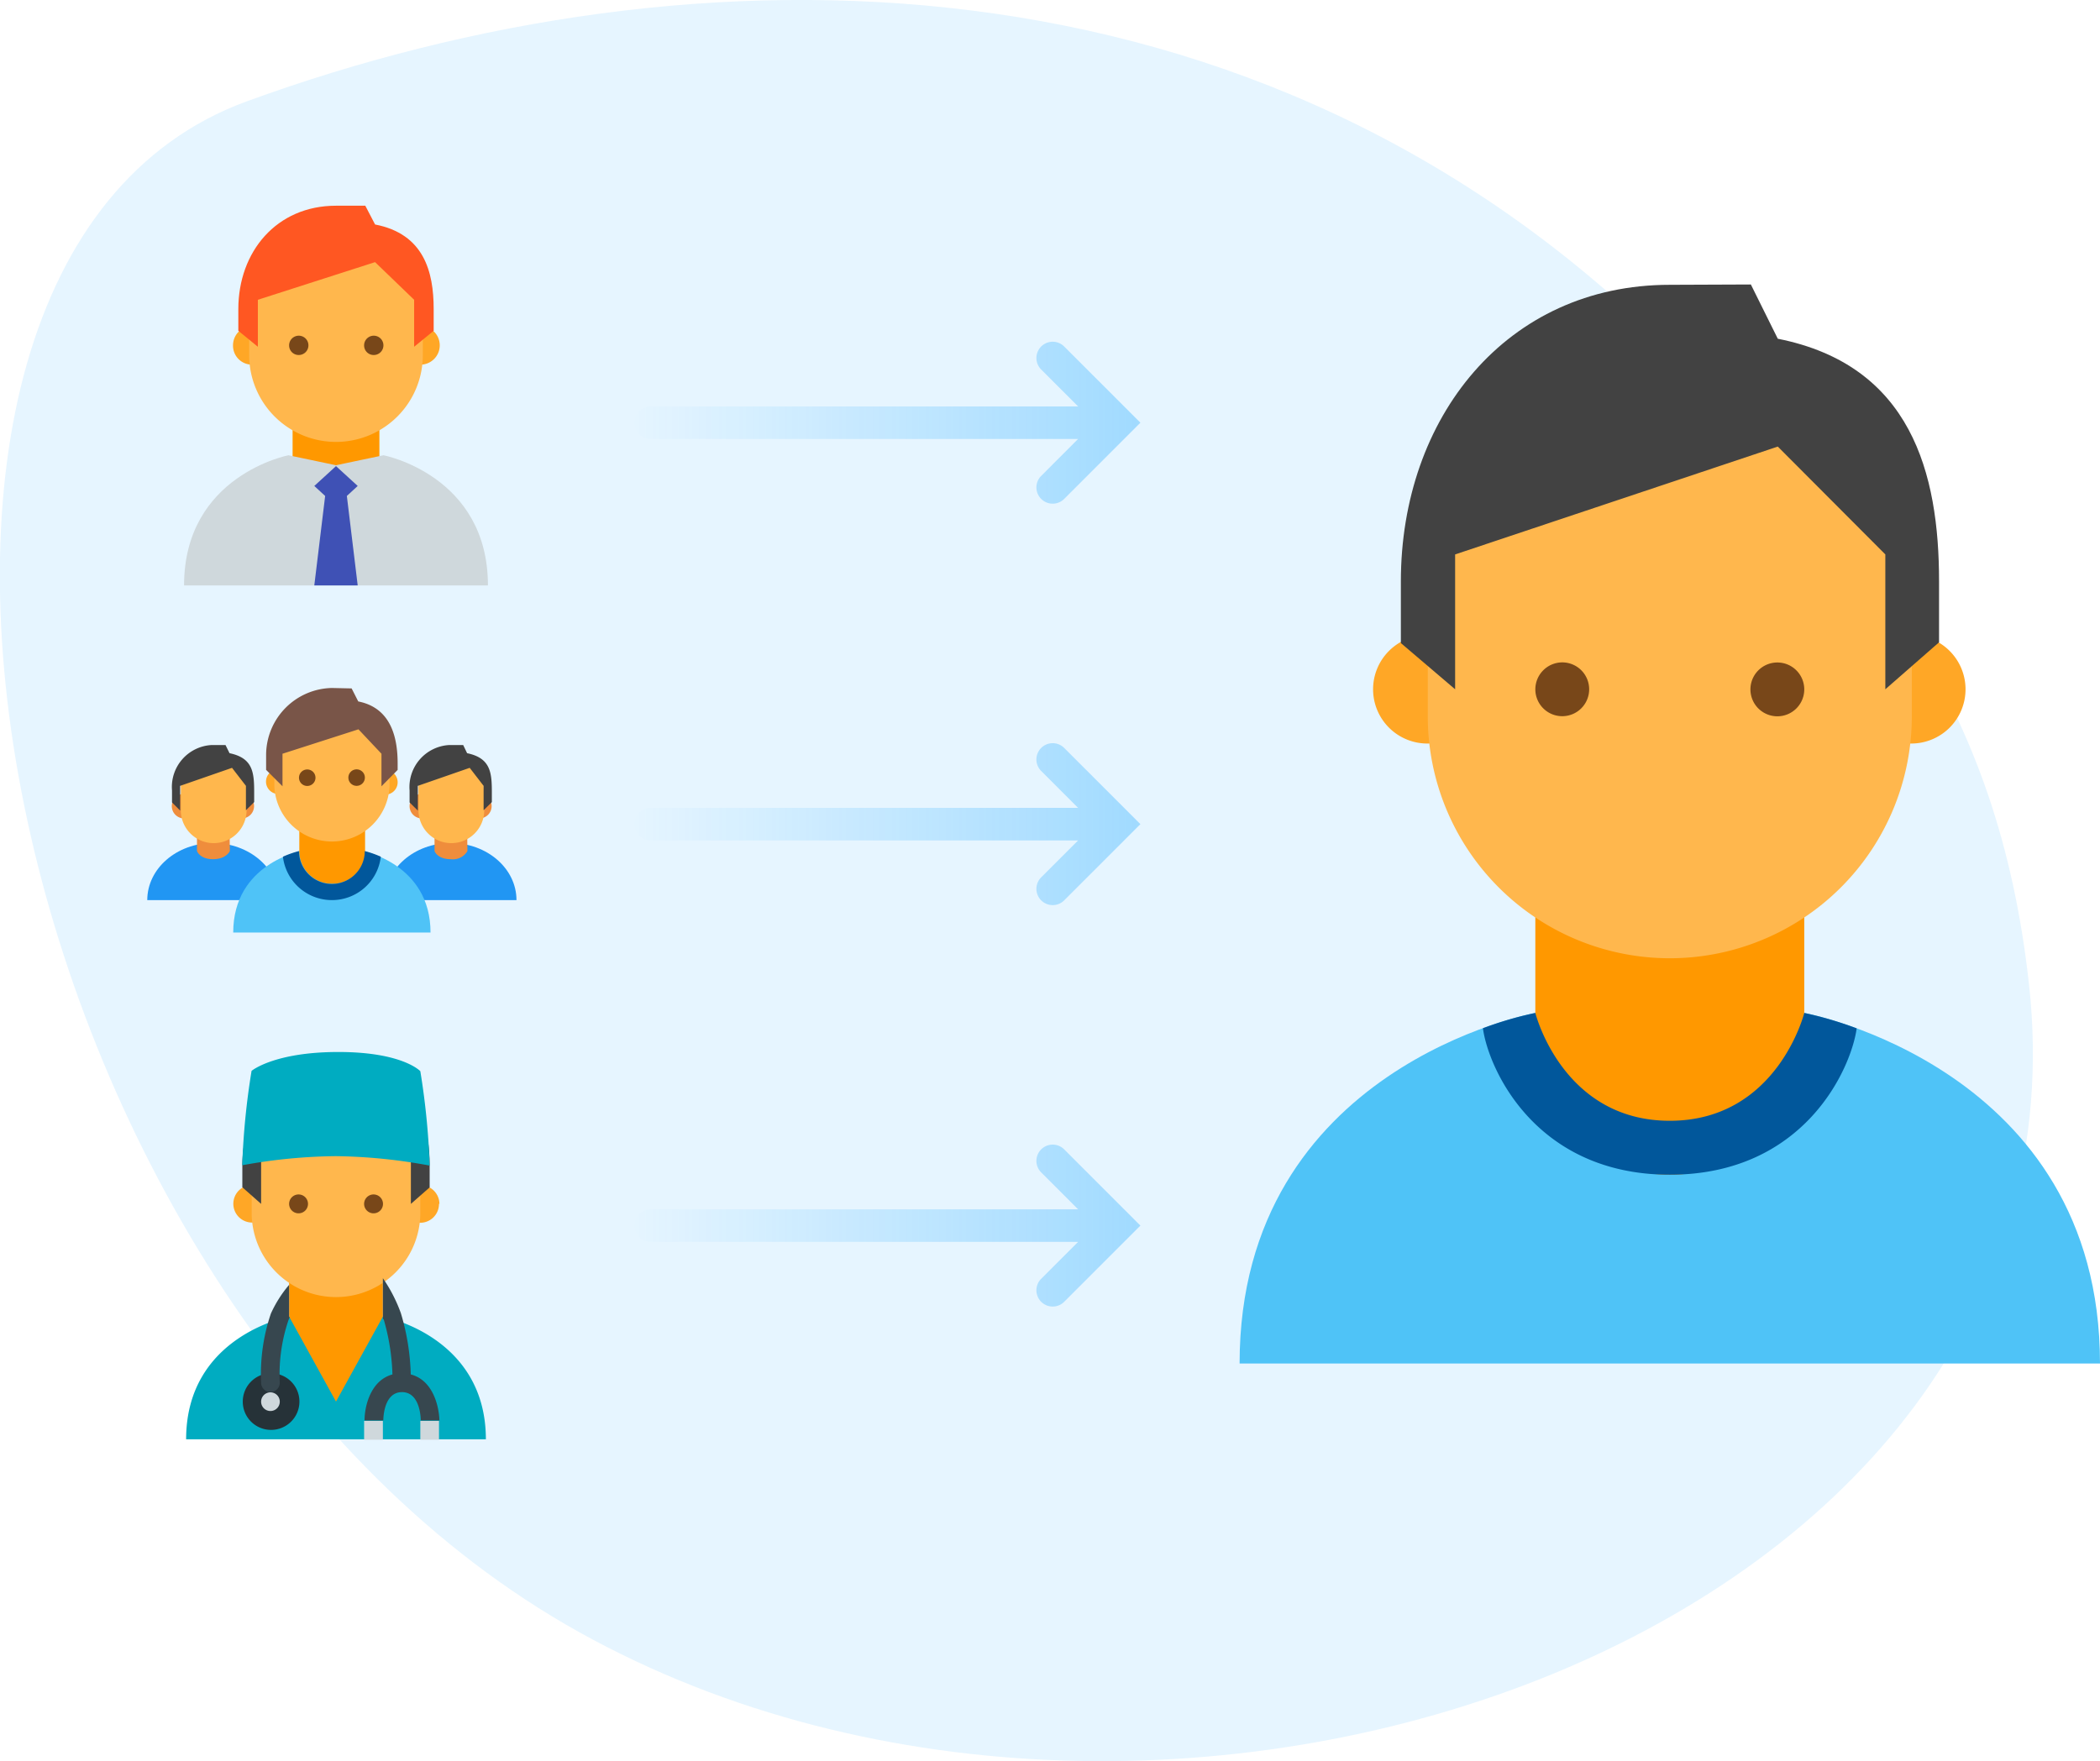 <svg xmlns="http://www.w3.org/2000/svg" xmlns:xlink="http://www.w3.org/1999/xlink" width="193.5" height="162.32" viewBox="0 0 193.5 162.32"><defs><clipPath id="a" transform="translate(-3.04 -18.04)"><rect width="200" height="200" fill="none"/></clipPath><clipPath id="b" transform="translate(-3.04 -18.04)"><rect x="117" y="44" width="79.8" height="100" fill="none"/></clipPath><clipPath id="c" transform="translate(-3.04 -18.04)"><rect x="20" y="37" width="28" height="35" fill="none"/></clipPath><linearGradient id="d" x1="108" y1="108" x2="61" y2="108" gradientTransform="matrix(1, 0, 0, -1, 0, 202)" gradientUnits="userSpaceOnUse"><stop offset="0" stop-color="#009cff"/><stop offset="1" stop-color="#009cff" stop-opacity="0"/></linearGradient></defs><g clip-path="url(#a)"><path d="M56.42,168.48c54.37,30.27,140.14-.06,133.58-59.7-2.86-26-14.66-40.1-33.1-58.49C119,12.46,67,12.34,25.78,27.38S2.06,138.21,56.42,168.48Z" transform="translate(-3.04 -18.04)" fill="#009cff" opacity="0.1" style="isolation:isolate"/><g clip-path="url(#b)"><path d="M169.29,111.4s-2.48,9.94-12.39,9.94-12.39-9.94-12.39-9.94-27.25,4.94-27.25,32.31h79.28C196.54,116.43,169.29,111.4,169.29,111.4Z" transform="translate(-3.04 -18.04)" fill="#4fc3f7"/><path d="M156.9,126.31c-12.39,0-12.39-14.91-12.39-14.91V96.49h24.78V111.4S169.29,126.31,156.9,126.31Z" transform="translate(-3.04 -18.04)" fill="#ff9800"/><path d="M184.15,81.57a5,5,0,1,1-5-5A5,5,0,0,1,184.15,81.57Zm-44.59,0a5,5,0,1,0-5,5A5,5,0,0,0,139.56,81.57Z" transform="translate(-3.04 -18.04)" fill="#ffa726"/><path d="M179.2,66.66c0-19-44.6-12.36-44.6,0v17.4a22.3,22.3,0,1,0,44.6,0Z" transform="translate(-3.04 -18.04)" fill="#ffb74d"/><path d="M156.9,44.29c-15.05,0-24.78,12.24-24.78,27.34v5.68l5,4.26V69.14l29.73-9.94,9.91,9.94V81.57l4.95-4.33V71.63c0-10-2.57-19.93-14.86-22.37l-2.48-5Z" transform="translate(-3.04 -18.04)" fill="#424242"/><path d="M164.33,81.57a2.48,2.48,0,1,1,2.48,2.49A2.48,2.48,0,0,1,164.33,81.57Zm-19.82,0A2.48,2.48,0,1,0,147,79.09,2.49,2.49,0,0,0,144.51,81.57Z" transform="translate(-3.04 -18.04)" fill="#784719"/><path d="M156.9,126.31c12.39,0,16.71-9.77,17.22-13.49a33.94,33.94,0,0,0-4.83-1.42s-2.48,9.94-12.39,9.94-12.39-9.94-12.39-9.94a32.54,32.54,0,0,0-4.83,1.41C140.18,116.52,144.51,126.31,156.9,126.31Z" transform="translate(-3.04 -18.04)" fill="#01579b"/></g><g clip-path="url(#c)"><path d="M34,66l-4-5.5V55h8v5.5Z" transform="translate(-3.04 -18.04)" fill="#ff9800"/><path d="M41.77,51.65A1.78,1.78,0,1,0,40,49.88,1.75,1.75,0,0,0,41.77,51.65Z" transform="translate(-3.04 -18.04)" fill="#ffa726"/><path d="M26.23,51.65a1.78,1.78,0,1,0-1.72-1.77A1.75,1.75,0,0,0,26.23,51.65Z" transform="translate(-3.04 -18.04)" fill="#ffa726"/><path d="M42,44.37c0-6.95-16-4.58-16,0v6.4a8,8,0,1,0,16,0Z" transform="translate(-3.04 -18.04)" fill="#ffb74d"/><path d="M34,37c-5.49,0-9,4.25-9,9.53v2L26.8,50V45.67L37.6,42.2l3.6,3.47V50L43,48.53v-2c0-3.46-.9-6.93-5.4-7.8L36.7,37Z" transform="translate(-3.04 -18.04)" fill="#ff5722"/><path d="M37.45,50.76a.89.89,0,1,0-.86-.88A.88.88,0,0,0,37.45,50.76Z" transform="translate(-3.04 -18.04)" fill="#784719"/><path d="M30.55,50.76a.89.89,0,1,0-.87-.88A.88.88,0,0,0,30.55,50.76Z" transform="translate(-3.04 -18.04)" fill="#784719"/><path d="M38.38,60,34,60.92,29.62,60S20,61.85,20,72H48C48,61.85,38.38,60,38.38,60Z" transform="translate(-3.04 -18.04)" fill="#cfd8dc"/><path d="M33,63.75,32,72h4l-1-8.25,1-.92L34,61l-2,1.83Z" transform="translate(-3.04 -18.04)" fill="#3f51b5"/></g><path d="M38.51,101c0-2.91,2.71-5.26,6.06-5.26s6.06,2.35,6.06,5.26Z" transform="translate(-3.04 -18.04)" fill="#2196f3"/><path d="M46.08,94.23h-3v2.25s.25.75,1.49.75a1.55,1.55,0,0,0,1.54-.75Z" transform="translate(-3.04 -18.04)" fill="#ef8d3c"/><path d="M47.22,93.47a1.13,1.13,0,1,0-1.14-1.12A1.13,1.13,0,0,0,47.22,93.47Z" transform="translate(-3.04 -18.04)" fill="#ef8d3c"/><path d="M41.92,93.47a1.13,1.13,0,1,0-1.14-1.12A1.13,1.13,0,0,0,41.92,93.47Z" transform="translate(-3.04 -18.04)" fill="#ef8d3c"/><path d="M47.6,89.88c0-1.66-1.36-1.67-3-1.67s-3,0-3,1.67v2.84a3,3,0,0,0,6.06,0Z" transform="translate(-3.04 -18.04)" fill="#ffb74d"/><path d="M44.4,86.71a3.88,3.88,0,0,0-3.62,4.19V92l.76.75V90.47l4.78-1.66,1.28,1.66v2.25l.76-.75v-.9c0-1.82-.11-3.16-2.28-3.61l-.36-.75Z" transform="translate(-3.04 -18.04)" fill="#424242"/><path d="M16.61,101c0-2.91,2.72-5.26,6.06-5.26s6.07,2.35,6.07,5.26Z" transform="translate(-3.04 -18.04)" fill="#2196f3"/><path d="M24.19,94.23h-3v2.25s.25.75,1.48.75,1.55-.75,1.55-.75Z" transform="translate(-3.04 -18.04)" fill="#ef8d3c"/><path d="M25.33,93.47a1.13,1.13,0,1,0-1.14-1.12A1.13,1.13,0,0,0,25.33,93.47Z" transform="translate(-3.04 -18.04)" fill="#ef8d3c"/><path d="M20,93.47a1.13,1.13,0,1,0-1.13-1.12A1.13,1.13,0,0,0,20,93.47Z" transform="translate(-3.04 -18.04)" fill="#ef8d3c"/><path d="M25.7,89.88c0-1.66-1.35-1.67-3-1.67s-3,0-3,1.67v2.84a3,3,0,0,0,6.06,0Z" transform="translate(-3.04 -18.04)" fill="#ffb74d"/><path d="M22.51,86.71a3.87,3.87,0,0,0-3.62,4.19V92l.75.75V90.47l4.78-1.66,1.28,1.66v2.25l.76-.75v-.9c0-1.82-.1-3.16-2.27-3.61l-.37-.75Z" transform="translate(-3.04 -18.04)" fill="#424242"/><path d="M39.68,90.09A1.14,1.14,0,1,1,38.55,89,1.14,1.14,0,0,1,39.68,90.09Zm-9.85,0a1.14,1.14,0,1,0-1.13,1.13A1.14,1.14,0,0,0,29.83,90.09Z" transform="translate(-3.04 -18.04)" fill="#ffa726"/><path d="M36.65,96.48a3,3,0,0,1-6.06,0" transform="translate(-3.04 -18.04)" fill="#ff9800"/><path d="M36.46,96.48l-2.84.58-2.84-.58s-6.25,1.15-6.25,7.51H42.71C42.71,97.65,36.46,96.48,36.46,96.48Z" transform="translate(-3.04 -18.04)" fill="#4fc3f7"/><path d="M33.62,99.49a3,3,0,0,1-3-3v-3h6.06v3A3,3,0,0,1,33.62,99.49Z" transform="translate(-3.04 -18.04)" fill="#ff9800"/><path d="M38.93,87.22c0-4.42-10.61-2.88-10.61,0v3.3a5.31,5.31,0,0,0,10.61,0Z" transform="translate(-3.04 -18.04)" fill="#ffb74d"/><path d="M33.62,101A4.53,4.53,0,0,0,38.13,97a9.64,9.64,0,0,0-1.48-.52,3,3,0,0,1-6.06,0,9.64,9.64,0,0,0-1.48.52A4.54,4.54,0,0,0,33.62,101Z" transform="translate(-3.04 -18.04)" fill="#01579b"/><path d="M33.62,81.45a6.19,6.19,0,0,0-6.06,6.14V89l1.51,1.51v-3l7-2.25,2.12,2.25v3L39.68,89v-.6c0-2.42-.63-5.12-3.63-5.71l-.61-1.2Z" transform="translate(-3.04 -18.04)" fill="#795548"/><path d="M35.14,89.72a.76.76,0,1,1,.75.75A.76.76,0,0,1,35.14,89.72Zm-4.55,0a.76.76,0,1,0,.76-.76A.76.76,0,0,0,30.59,89.72Z" transform="translate(-3.04 -18.04)" fill="#784719"/><path d="M38.32,134.17H29.68v13.92h8.64Z" transform="translate(-3.04 -18.04)" fill="#ff9800"/><path d="M28,129a1.73,1.73,0,1,1-1.73-1.74A1.73,1.73,0,0,1,28,129Zm15.53,0a1.73,1.73,0,1,0-1.72,1.74A1.73,1.73,0,0,0,43.49,129Z" transform="translate(-3.04 -18.04)" fill="#ffa726"/><path d="M41.77,123.73c0-6.64-15.54-4.33-15.54,0v6.09a7.77,7.77,0,1,0,15.54,0Z" transform="translate(-3.04 -18.04)" fill="#ffb74d"/><path d="M36.59,129a.87.87,0,1,1,.86.87A.87.87,0,0,1,36.59,129Zm-6.91,0a.87.87,0,1,0,.87-.87A.87.87,0,0,0,29.68,129Z" transform="translate(-3.04 -18.04)" fill="#784719"/><path d="M34,115.9c-5.24,0-8.63,4.29-8.63,9.57v2L27.1,129V124.6l10.35-3.48,3.45,3.48V129l1.73-1.52v-2c0-3.5-.89-7-5.18-7.83l-.86-1.74Z" transform="translate(-3.04 -18.04)" fill="#424242"/><path d="M41.77,116.77S40.15,115,34.22,115s-8,1.74-8,1.74a67.93,67.93,0,0,0-.86,8.7A50,50,0,0,1,34,124.6a50,50,0,0,1,8.63.87A67.93,67.93,0,0,0,41.77,116.77Zm6,33.93H20.19c0-9.58,9.49-11.31,9.49-11.31L34,147.22l4.32-7.83S47.81,141.15,47.81,150.7Z" transform="translate(-3.04 -18.04)" fill="#00acc1"/><path d="M28,149.83a2.61,2.61,0,1,0-2.59-2.61A2.6,2.6,0,0,0,28,149.83Z" transform="translate(-3.04 -18.04)" fill="#263238"/><path d="M27.1,147.22a.86.86,0,1,1,.86.87A.86.86,0,0,1,27.1,147.22ZM38.32,149H36.59v1.74h1.73Zm5.17,0H41.77v1.74h1.72Z" transform="translate(-3.04 -18.04)" fill="#cfd8dc"/><path d="M29.68,139.39v-2.93A11.2,11.2,0,0,0,28,139.11a17.29,17.29,0,0,0-.9,6.37.86.86,0,1,0,1.72,0,15.48,15.48,0,0,1,.82-5.82l.09-.2Z" transform="translate(-3.04 -18.04)" fill="#37474f"/><path d="M40.89,144.72a21.6,21.6,0,0,0-.91-5.64,14,14,0,0,0-1.66-3.23v3.54l0,.07c0,.07,0,.14.08.2a20.09,20.09,0,0,1,.8,5.06c-2,.54-2.57,2.91-2.57,4.24h1.73c0-.1,0-2.61,1.72-2.61s1.73,2.51,1.73,2.61h1.72C43.49,147.62,42.92,145.24,40.89,144.72Z" transform="translate(-3.04 -18.04)" fill="#37474f"/><path d="M98.94,61.94a1.5,1.5,0,0,0,2.12,2.12l6-6L108.12,57l-1.06-1.06-6-6a1.5,1.5,0,0,0-2.12,2.12l3.44,3.44H63a1.5,1.5,0,0,0,0,3h39.38ZM61.5,94A1.5,1.5,0,0,1,63,92.5h39.38l-3.44-3.44a1.5,1.5,0,0,1,2.12-2.12l6,6L108.12,94l-1.06,1.06-6,6a1.5,1.5,0,0,1-2.12-2.12l3.44-3.44H63A1.5,1.5,0,0,1,61.5,94Zm0,37a1.5,1.5,0,0,1,1.5-1.5h39.38l-3.44-3.44a1.5,1.5,0,0,1,2.12-2.12l6,6,1.06,1.06-1.06,1.06-6,6a1.5,1.5,0,0,1-2.12-2.12l3.44-3.44H63A1.5,1.5,0,0,1,61.5,131Z" transform="translate(-3.04 -18.04)" fill-rule="evenodd" opacity="0.3" fill="url(#d)" style="isolation:isolate"/></g></svg>
